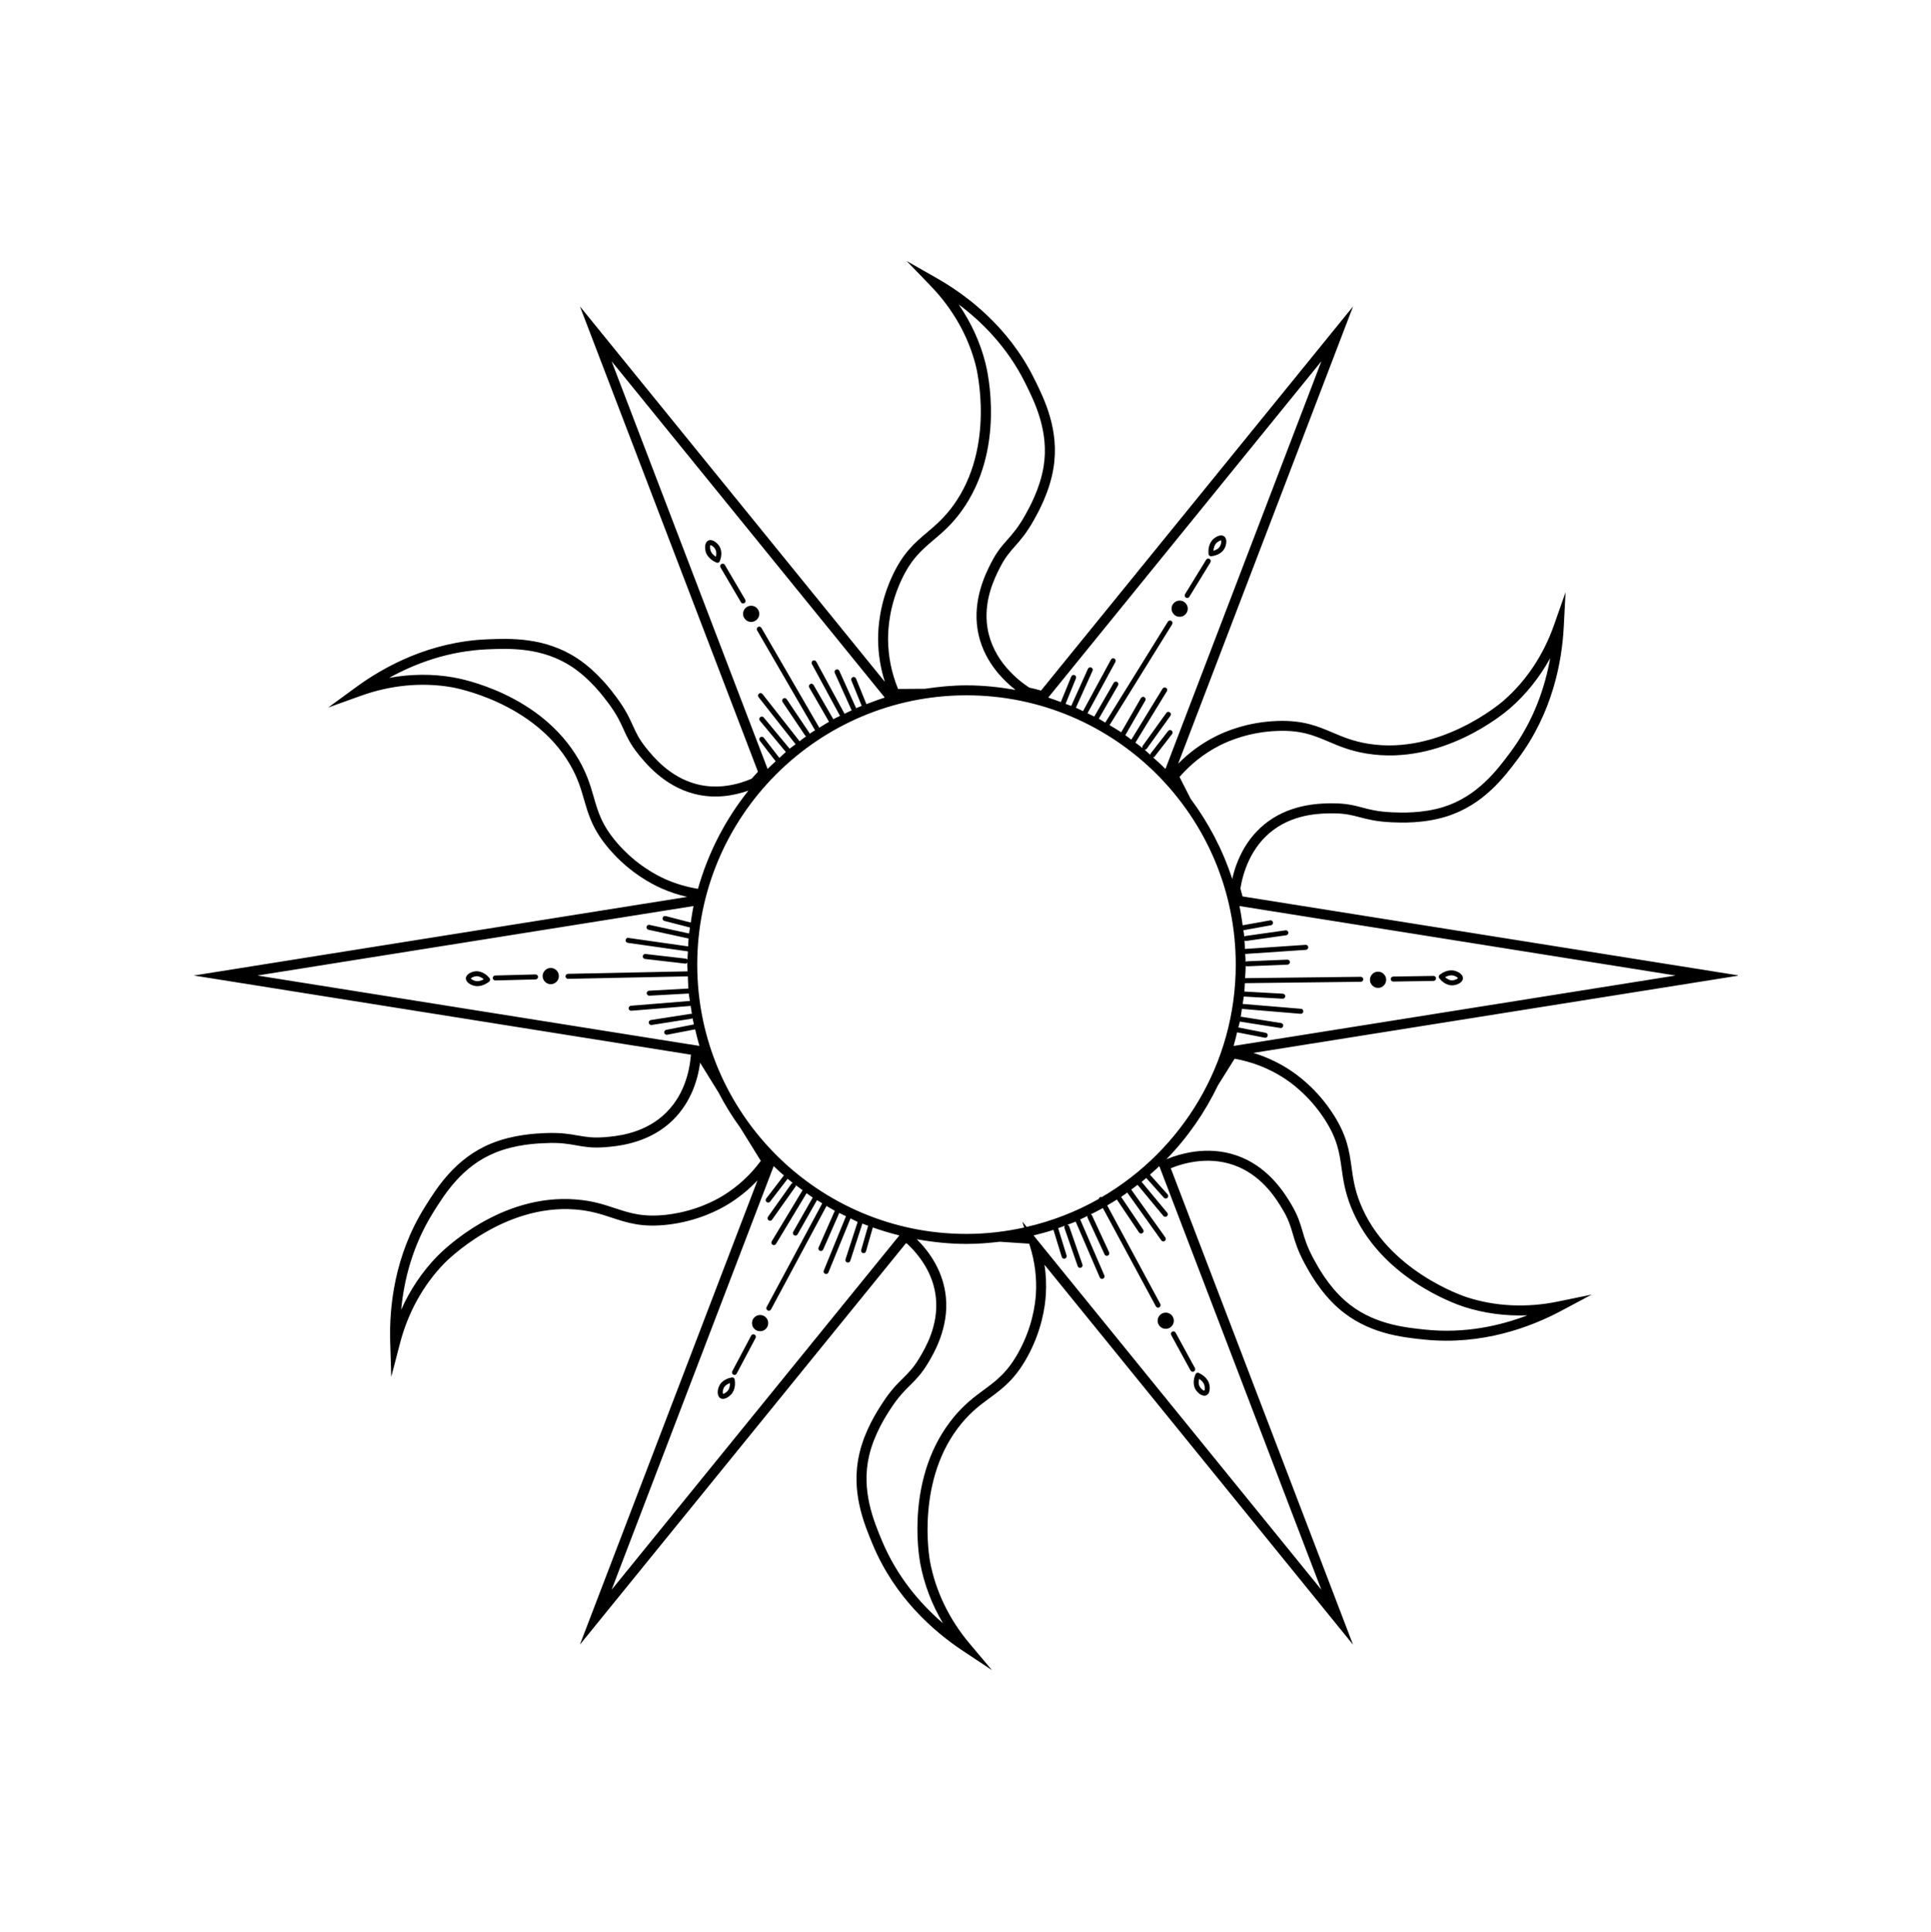 <svg xmlns="http://www.w3.org/2000/svg" xmlns:xlink="http://www.w3.org/1999/xlink" zoomAndPan="magnify" viewBox="0 0 224.88 225" preserveAspectRatio="xMidYMid meet" version="1.0"><defs><clipPath id="060f8a8bc8"><path d="M 22.488 30 L 202.391 30 L 202.391 195 L 22.488 195 Z M 22.488 30 " clip-rule="nonzero"/></clipPath></defs><g clip-path="url(#060f8a8bc8)"><path fill="currentColor" d="M 170.812 151.051 C 170.434 150.93 161.559 147.973 158.422 140.152 C 157.754 138.492 157.57 137.172 157.395 135.895 C 157.129 134.012 156.879 132.23 155.238 129.699 C 153.355 126.793 151.09 125.129 149.902 124.395 C 148.664 123.625 147.344 123.027 145.957 122.605 L 202.543 113.594 L 144.699 104.383 C 144.621 104.07 144.543 103.758 144.457 103.453 C 144.742 101.699 145.625 98.594 148.348 96.602 C 150.965 94.688 154.043 94.707 155.324 94.711 C 156.668 94.719 157.438 94.922 158.332 95.156 C 159.254 95.398 160.297 95.676 162.105 95.754 C 163.117 95.797 165.797 95.91 168.457 95.074 C 172.777 93.719 175.195 90.477 176.801 88.332 C 180.816 82.965 181.906 77.027 182.113 72.992 L 182.324 68.957 L 180.984 72.77 C 179.762 76.258 177.723 79.312 175.086 81.602 C 174.789 81.863 167.676 87.941 159.363 86.609 C 157.602 86.324 156.375 85.805 155.188 85.301 C 153.434 84.559 151.77 83.852 148.762 83.953 C 145.312 84.07 142.711 85.156 141.469 85.797 C 139.883 86.613 138.453 87.66 137.203 88.934 L 157.574 35.684 L 121.238 80.41 C 120.785 80.285 120.324 80.168 119.863 80.066 C 118.543 79.203 115.629 76.91 115.008 73.168 C 114.473 69.969 115.863 67.25 116.453 66.09 C 117.062 64.895 117.594 64.297 118.203 63.605 C 118.836 62.891 119.551 62.082 120.434 60.504 C 120.926 59.621 122.234 57.281 122.684 54.52 C 123.414 50.055 121.609 46.434 120.414 44.035 C 117.426 38.039 112.613 34.391 109.102 32.391 L 105.59 30.391 L 108.395 33.301 C 110.961 35.961 112.77 39.156 113.633 42.543 C 113.73 42.926 115.969 52.004 111.031 58.836 C 109.984 60.281 108.969 61.145 107.984 61.98 C 106.531 63.211 105.16 64.371 103.895 67.113 C 102.445 70.25 102.25 73.059 102.262 74.457 C 102.273 76.141 102.539 77.797 103.051 79.398 L 67.539 35.676 L 88.27 89.863 C 88.02 90.129 87.773 90.402 87.535 90.676 C 85.977 91.344 83.629 91.969 81.109 91.305 C 77.977 90.48 76.062 88.105 75.242 87.086 C 74.402 86.043 74.074 85.312 73.691 84.469 C 73.297 83.602 72.852 82.617 71.77 81.164 C 71.168 80.352 69.562 78.203 67.234 76.668 C 63.457 74.176 59.418 74.34 56.738 74.445 C 50.043 74.719 44.746 77.617 41.484 80.004 L 38.223 82.387 L 42.027 81.02 C 45.504 79.77 49.156 79.426 52.598 80.023 C 52.988 80.09 62.188 81.758 66.402 89.062 C 67.297 90.609 67.668 91.891 68.023 93.133 C 68.555 94.961 69.051 96.688 71.035 98.965 C 73.297 101.566 75.785 102.898 77.062 103.461 C 78.027 103.883 79.008 104.207 80.039 104.438 L 22.57 113.594 L 80.465 122.812 C 80.316 124.73 79.66 127.789 77.145 129.961 C 74.699 132.082 71.652 132.32 70.352 132.422 C 69.02 132.52 68.23 132.387 67.32 132.227 C 66.379 132.059 65.312 131.867 63.512 131.941 C 62.5 131.984 59.82 132.09 57.23 133.145 C 53.039 134.852 50.891 138.281 49.473 140.551 C 45.914 146.23 45.316 152.238 45.441 156.277 L 45.566 160.32 L 46.586 156.402 C 47.516 152.836 49.297 149.621 51.734 147.117 C 52.008 146.836 58.574 140.184 66.992 140.836 C 68.773 140.973 70.039 141.391 71.262 141.797 C 73.066 142.391 74.777 142.953 77.773 142.605 C 81.207 142.203 83.707 140.91 84.891 140.168 C 86.117 139.406 87.23 138.496 88.219 137.445 L 67.535 191.508 L 105.504 144.77 C 105.543 144.777 105.578 144.789 105.617 144.801 C 107.027 146.113 108.715 148.258 108.996 151.156 C 109.312 154.383 107.742 157.004 107.074 158.125 C 106.387 159.277 105.816 159.836 105.16 160.488 C 104.484 161.156 103.711 161.914 102.727 163.441 C 102.176 164.285 100.715 166.535 100.082 169.25 C 99.055 173.66 100.613 177.391 101.641 179.863 C 104.219 186.047 108.777 190.008 112.148 192.242 L 115.52 194.48 L 112.914 191.383 C 110.535 188.555 108.941 185.246 108.305 181.812 C 108.234 181.422 106.609 172.211 111.996 165.73 C 113.137 164.355 114.211 163.562 115.25 162.797 C 116.781 161.668 118.227 160.602 119.672 157.953 C 121.332 154.914 121.715 152.125 121.797 150.734 C 121.867 149.578 121.816 148.422 121.641 147.273 L 157.57 191.512 L 136.344 136.031 C 138.125 135.32 141.141 134.578 144.176 135.859 C 147.164 137.117 148.723 139.746 149.391 140.867 C 150.074 142.02 150.297 142.785 150.555 143.672 C 150.824 144.59 151.121 145.629 151.984 147.215 C 152.469 148.102 153.746 150.457 155.844 152.312 C 159.227 155.309 163.25 155.719 165.922 155.992 C 172.598 156.664 178.242 154.543 181.809 152.645 L 185.371 150.746 L 181.418 151.562 C 177.801 152.305 174.133 152.133 170.812 151.051 Z M 195.145 113.594 L 143.664 121.793 C 143.82 121.273 143.938 120.738 144.07 120.207 L 147.293 120.836 C 147.312 120.84 147.328 120.844 147.348 120.844 C 147.484 120.844 147.605 120.746 147.633 120.605 C 147.664 120.449 147.562 120.297 147.402 120.266 L 144.215 119.641 C 144.27 119.402 144.348 119.176 144.398 118.938 C 144.418 118.945 144.426 118.965 144.449 118.969 L 149.105 119.703 C 149.121 119.707 149.137 119.707 149.152 119.707 C 149.293 119.707 149.418 119.605 149.441 119.461 C 149.465 119.305 149.355 119.156 149.199 119.129 L 144.543 118.395 C 144.52 118.391 144.508 118.406 144.488 118.406 C 144.547 118.102 144.582 117.789 144.629 117.48 L 151.469 118.051 C 151.477 118.051 151.484 118.051 151.492 118.051 C 151.641 118.051 151.77 117.934 151.785 117.785 C 151.797 117.625 151.68 117.48 151.52 117.469 L 144.719 116.902 C 144.762 116.613 144.816 116.332 144.852 116.043 L 149.371 116.293 C 149.379 116.293 149.383 116.293 149.391 116.293 C 149.543 116.293 149.672 116.172 149.68 116.02 C 149.688 115.863 149.566 115.723 149.406 115.711 L 144.922 115.461 C 144.949 115.137 144.949 114.809 144.969 114.484 L 158.477 114.324 C 158.637 114.324 158.766 114.191 158.762 114.031 C 158.762 113.871 158.629 113.742 158.473 113.742 C 158.473 113.742 158.469 113.742 158.469 113.742 L 145 113.902 C 145.023 113.422 145.07 112.949 145.074 112.461 C 145.117 112.488 145.164 112.52 145.219 112.52 C 145.223 112.52 145.227 112.52 145.23 112.52 L 149.941 112.328 C 150.102 112.32 150.23 112.184 150.223 112.023 C 150.215 111.867 150.074 111.738 149.918 111.746 L 145.211 111.938 C 145.152 111.941 145.109 111.977 145.062 112.004 C 145.059 111.688 145.027 111.379 145.012 111.062 C 145.027 111.066 145.035 111.078 145.051 111.078 C 145.059 111.078 145.062 111.078 145.07 111.078 L 152.082 110.605 C 152.242 110.594 152.363 110.457 152.352 110.293 C 152.344 110.133 152.223 110.012 152.043 110.023 L 145.031 110.496 C 145.012 110.496 145 110.516 144.984 110.52 C 144.969 110.184 144.961 109.848 144.934 109.516 C 144.98 109.543 145.023 109.57 145.078 109.57 C 145.094 109.57 145.105 109.57 145.121 109.57 L 149.789 108.906 C 149.949 108.887 150.059 108.738 150.035 108.578 C 150.012 108.418 149.867 108.305 149.707 108.332 L 145.039 108.992 C 144.988 109 144.949 109.039 144.914 109.066 C 144.887 108.816 144.836 108.574 144.805 108.32 L 148.012 107.742 C 148.172 107.715 148.277 107.566 148.25 107.406 C 148.219 107.25 148.066 107.133 147.91 107.172 L 144.719 107.746 C 144.609 106.992 144.504 106.238 144.344 105.504 Z M 128.32 139.391 C 128.246 139.367 128.164 139.371 128.094 139.406 C 128.016 139.453 127.973 139.527 127.957 139.609 C 125.363 141.078 122.543 142.184 119.562 142.867 L 119.059 142.242 L 119.273 142.938 C 117.105 143.414 114.863 143.684 112.555 143.684 C 95.266 143.684 81.199 129.613 81.199 112.324 C 81.199 95.035 95.266 80.965 112.555 80.965 C 129.848 80.965 143.914 95.031 143.914 112.324 C 143.914 123.863 137.629 133.941 128.32 139.391 Z M 142.004 86.824 C 143.16 86.23 145.582 85.219 148.801 85.113 C 151.566 85.012 153.031 85.645 154.734 86.363 C 155.984 86.898 157.277 87.445 159.184 87.754 C 167.871 89.156 175.062 83.164 175.855 82.477 C 177.723 80.852 179.305 78.867 180.535 76.633 C 179.934 80.008 178.617 83.965 175.871 87.633 C 174.359 89.66 172.07 92.719 168.113 93.965 C 165.645 94.738 163.109 94.633 162.156 94.59 C 160.477 94.52 159.539 94.27 158.633 94.031 C 157.703 93.785 156.824 93.555 155.332 93.547 C 154.035 93.535 150.586 93.523 147.668 95.664 C 145.043 97.582 143.957 100.367 143.5 102.348 C 142.402 98.953 140.742 95.812 138.656 93.008 L 137.367 90.469 C 138.68 88.957 140.238 87.73 142.004 86.824 Z M 135.727 89.539 C 135.266 89.07 134.777 88.633 134.285 88.195 C 134.348 88.18 134.41 88.168 134.453 88.113 L 136.496 85.48 C 136.594 85.352 136.57 85.172 136.445 85.074 C 136.312 84.973 136.133 84.996 136.035 85.125 L 133.992 87.758 C 133.965 87.797 133.965 87.848 133.957 87.895 C 133.734 87.699 133.527 87.484 133.297 87.297 C 133.301 87.297 133.309 87.301 133.316 87.301 C 133.406 87.301 133.496 87.258 133.555 87.18 L 136.305 83.348 C 136.398 83.219 136.367 83.035 136.238 82.945 C 136.105 82.852 135.926 82.879 135.832 83.012 L 133.082 86.844 C 133.023 86.922 133.027 87.02 133.062 87.109 C 132.793 86.891 132.5 86.691 132.227 86.48 L 135.887 80.496 C 135.973 80.359 135.93 80.18 135.793 80.094 C 135.652 80.008 135.477 80.051 135.391 80.191 L 131.754 86.129 C 131.52 85.957 131.293 85.773 131.055 85.605 L 133.375 81.578 C 133.457 81.441 133.41 81.262 133.27 81.184 C 133.133 81.102 132.953 81.148 132.871 81.289 L 130.578 85.27 C 130.137 84.977 129.672 84.715 129.219 84.441 L 136.504 72.699 C 136.59 72.562 136.547 72.383 136.41 72.297 C 136.273 72.215 136.094 72.254 136.008 72.395 L 128.719 84.141 C 128.465 83.992 128.223 83.832 127.965 83.691 L 130.203 79.809 C 130.285 79.668 130.238 79.492 130.098 79.41 C 129.961 79.328 129.781 79.379 129.699 79.52 L 127.438 83.441 C 127.18 83.305 126.91 83.188 126.648 83.059 L 129.895 77.082 C 129.969 76.938 129.918 76.762 129.777 76.688 C 129.633 76.609 129.457 76.664 129.383 76.805 L 126.129 82.809 C 125.848 82.68 125.582 82.531 125.297 82.41 L 127.234 78.113 C 127.301 77.965 127.234 77.793 127.09 77.727 C 126.938 77.66 126.77 77.727 126.703 77.875 L 124.766 82.172 C 124.762 82.184 124.77 82.195 124.766 82.203 C 124.543 82.117 124.316 82.043 124.094 81.961 L 125.301 78.996 C 125.363 78.844 125.289 78.676 125.145 78.613 C 124.992 78.555 124.824 78.625 124.762 78.773 L 123.543 81.754 C 123.051 81.574 122.574 81.383 122.074 81.23 L 153.887 42.066 Z M 104.949 67.598 C 106.109 65.09 107.328 64.059 108.734 62.863 C 109.773 61.984 110.848 61.074 111.973 59.516 C 117.141 52.367 115.016 43.266 114.758 42.25 C 114.145 39.852 113.086 37.547 111.645 35.445 C 114.387 37.496 117.328 40.453 119.375 44.555 C 120.5 46.816 122.203 50.234 121.535 54.332 C 121.117 56.891 119.883 59.102 119.418 59.934 C 118.598 61.402 117.957 62.129 117.332 62.832 C 116.695 63.551 116.094 64.23 115.418 65.555 C 114.828 66.715 113.262 69.777 113.855 73.359 C 114.426 76.781 116.668 79.082 118.266 80.336 C 116.406 80.008 114.508 79.805 112.555 79.805 C 110.91 79.805 109.305 79.969 107.727 80.203 L 104.586 80.223 C 103.828 78.371 103.434 76.43 103.422 74.445 C 103.414 73.145 103.598 70.527 104.949 67.598 Z M 71.227 42.066 L 103.039 81.23 C 102.312 81.453 101.605 81.723 100.902 81.996 L 99.688 79.012 C 99.625 78.863 99.457 78.789 99.309 78.852 C 99.16 78.914 99.09 79.082 99.148 79.23 L 100.355 82.195 C 100.129 82.289 99.906 82.375 99.684 82.469 C 99.68 82.449 99.688 82.434 99.68 82.414 L 97.746 78.113 C 97.68 77.969 97.508 77.902 97.359 77.969 C 97.215 78.031 97.148 78.207 97.215 78.352 L 99.152 82.652 C 99.164 82.68 99.199 82.672 99.215 82.695 C 98.926 82.828 98.641 82.973 98.352 83.113 L 95.062 77.047 C 94.984 76.906 94.809 76.852 94.668 76.93 C 94.527 77.008 94.477 77.184 94.551 77.324 L 97.828 83.363 C 97.57 83.496 97.297 83.605 97.043 83.746 L 94.746 79.766 C 94.668 79.625 94.484 79.574 94.348 79.656 C 94.211 79.738 94.164 79.914 94.242 80.055 L 96.547 84.051 C 96.16 84.27 95.789 84.504 95.414 84.738 L 88.672 73.113 C 88.59 72.973 88.41 72.926 88.273 73.008 C 88.137 73.086 88.09 73.266 88.172 73.402 L 94.918 85.039 C 94.703 85.18 94.48 85.305 94.273 85.449 C 94.266 85.41 94.273 85.367 94.25 85.332 L 91.617 81.418 C 91.527 81.285 91.344 81.25 91.215 81.34 C 91.082 81.43 91.047 81.609 91.137 81.742 L 93.77 85.656 C 93.797 85.703 93.855 85.703 93.898 85.727 C 93.633 85.914 93.375 86.117 93.117 86.312 L 88.797 80.816 C 88.695 80.691 88.512 80.668 88.391 80.77 C 88.262 80.867 88.242 81.051 88.34 81.176 L 92.652 86.66 C 92.422 86.836 92.18 87 91.953 87.184 C 91.953 87.18 91.953 87.176 91.953 87.176 L 88.941 83.547 C 88.84 83.422 88.652 83.406 88.535 83.508 C 88.41 83.609 88.391 83.793 88.492 83.918 L 91.504 87.547 C 91.512 87.555 91.523 87.551 91.527 87.559 C 91.266 87.781 91.02 88.023 90.762 88.254 L 88.949 85.902 C 88.848 85.777 88.664 85.754 88.539 85.852 C 88.414 85.949 88.391 86.133 88.488 86.262 L 90.332 88.648 C 90.016 88.941 89.695 89.227 89.391 89.535 Z M 77.531 102.395 C 76.34 101.871 74.027 100.633 71.91 98.199 C 70.098 96.117 69.656 94.586 69.145 92.809 C 68.766 91.504 68.375 90.152 67.414 88.484 C 63.004 80.84 53.832 79.055 52.801 78.879 C 50.359 78.453 47.824 78.477 45.316 78.934 C 48.312 77.273 52.211 75.797 56.789 75.609 C 59.312 75.504 63.129 75.352 66.598 77.641 C 68.75 79.062 70.266 81.098 70.84 81.867 C 71.844 83.215 72.246 84.098 72.629 84.953 C 73.027 85.828 73.402 86.656 74.336 87.82 C 75.152 88.828 77.309 91.512 80.812 92.43 C 83.23 93.066 85.477 92.656 87.16 92.062 C 84.492 95.402 82.477 99.273 81.285 103.496 L 81.199 103.484 C 79.898 103.266 78.699 102.906 77.531 102.395 Z M 80.203 121.594 L 29.969 113.594 L 80.766 105.504 C 80.633 106.133 80.543 106.781 80.445 107.426 L 77.52 106.672 C 77.359 106.637 77.207 106.727 77.168 106.883 C 77.129 107.039 77.219 107.195 77.375 107.238 L 80.355 108.004 C 80.324 108.238 80.273 108.465 80.25 108.699 L 75.645 107.699 C 75.48 107.664 75.332 107.762 75.297 107.918 C 75.262 108.078 75.363 108.23 75.52 108.266 L 80.125 109.27 C 80.145 109.277 80.168 109.277 80.188 109.277 C 80.16 109.582 80.16 109.895 80.141 110.203 L 73.188 109.215 C 73.023 109.18 72.883 109.301 72.859 109.461 C 72.836 109.621 72.949 109.77 73.109 109.789 L 80.066 110.777 C 80.082 110.781 80.094 110.781 80.109 110.781 C 80.109 110.781 80.109 110.781 80.113 110.781 C 80.098 111.102 80.07 111.422 80.062 111.746 C 80.02 111.684 79.949 111.637 79.867 111.629 L 75.18 111.09 C 75.004 111.055 74.875 111.188 74.859 111.344 C 74.84 111.504 74.957 111.648 75.117 111.664 L 79.801 112.207 C 79.812 112.207 79.824 112.207 79.832 112.207 C 79.922 112.207 79.992 112.16 80.047 112.098 C 80.047 112.172 80.035 112.246 80.035 112.32 C 80.035 112.586 80.066 112.844 80.074 113.109 L 66.148 113.398 C 65.984 113.402 65.859 113.535 65.859 113.695 C 65.863 113.852 65.992 113.98 66.152 113.98 C 66.152 113.98 66.156 113.98 66.156 113.98 L 80.102 113.691 C 80.121 114.164 80.133 114.641 80.172 115.109 L 75.59 115.363 C 75.43 115.371 75.309 115.508 75.316 115.668 C 75.324 115.82 75.453 115.941 75.605 115.941 C 75.613 115.941 75.617 115.941 75.625 115.941 L 80.211 115.691 C 80.242 115.984 80.305 116.266 80.344 116.555 L 73.477 117.113 C 73.316 117.129 73.199 117.266 73.211 117.43 C 73.223 117.578 73.352 117.695 73.504 117.695 C 73.512 117.695 73.52 117.695 73.527 117.695 L 80.434 117.133 C 80.48 117.445 80.523 117.762 80.578 118.074 C 80.539 118.062 80.504 118.039 80.457 118.051 L 75.797 118.777 C 75.641 118.801 75.531 118.949 75.555 119.109 C 75.578 119.254 75.703 119.355 75.844 119.355 C 75.859 119.355 75.875 119.355 75.891 119.352 L 80.547 118.621 C 80.594 118.613 80.621 118.582 80.652 118.559 C 80.703 118.805 80.754 119.047 80.809 119.289 L 77.59 119.918 C 77.434 119.949 77.328 120.102 77.359 120.254 C 77.387 120.398 77.508 120.492 77.645 120.492 C 77.664 120.492 77.684 120.492 77.703 120.488 L 80.957 119.859 C 81.109 120.504 81.262 121.156 81.453 121.789 L 80.203 121.586 Z M 84.277 139.18 C 83.176 139.867 80.848 141.07 77.641 141.449 C 74.895 141.762 73.383 141.266 71.629 140.691 C 70.336 140.262 69.004 139.82 67.078 139.672 C 58.289 138.961 51.629 145.555 50.898 146.305 C 49.172 148.078 47.758 150.184 46.719 152.512 C 47.039 149.102 48.027 145.051 50.457 141.168 C 51.797 139.023 53.824 135.785 57.672 134.223 C 60.07 133.242 62.602 133.141 63.555 133.109 C 65.227 133.027 66.191 133.207 67.117 133.371 C 68.062 133.539 68.957 133.699 70.441 133.586 C 71.738 133.484 75.168 133.219 77.91 130.844 C 80.375 128.707 81.246 125.852 81.535 123.75 L 83.672 127.207 C 84.422 128.656 85.281 130.039 86.234 131.352 L 88.602 135.176 C 87.414 136.785 85.961 138.133 84.277 139.18 Z M 90.102 135.789 C 90.492 136.164 90.895 136.527 91.305 136.887 C 91.293 136.898 91.273 136.895 91.262 136.914 L 89.23 139.562 C 89.133 139.688 89.156 139.875 89.285 139.973 C 89.34 140.012 89.402 140.027 89.461 140.027 C 89.551 140.027 89.637 139.988 89.691 139.914 L 91.723 137.266 C 91.918 137.43 92.125 137.582 92.324 137.742 C 92.266 137.762 92.207 137.789 92.168 137.84 L 89.438 141.688 C 89.348 141.82 89.379 142.004 89.508 142.094 C 89.559 142.129 89.617 142.148 89.676 142.148 C 89.766 142.148 89.859 142.102 89.914 142.023 L 92.641 138.176 C 92.68 138.125 92.68 138.066 92.68 138.008 C 92.938 138.207 93.203 138.402 93.465 138.594 L 89.875 144.543 C 89.793 144.68 89.836 144.859 89.973 144.941 C 90.02 144.969 90.07 144.984 90.121 144.984 C 90.223 144.984 90.316 144.934 90.371 144.844 L 93.93 138.945 C 94.172 139.113 94.406 139.285 94.648 139.445 L 92.375 143.441 C 92.297 143.582 92.344 143.758 92.484 143.84 C 92.531 143.867 92.582 143.879 92.629 143.879 C 92.73 143.879 92.828 143.828 92.883 143.73 L 95.145 139.75 C 95.348 139.879 95.555 140 95.758 140.121 L 89.281 152.195 C 89.207 152.34 89.258 152.512 89.402 152.59 C 89.445 152.613 89.492 152.625 89.539 152.625 C 89.641 152.625 89.742 152.57 89.793 152.473 L 96.254 140.426 C 96.578 140.609 96.887 140.812 97.219 140.988 L 95.332 145.266 C 95.266 145.414 95.332 145.586 95.48 145.648 C 95.52 145.668 95.559 145.676 95.598 145.676 C 95.707 145.676 95.816 145.613 95.863 145.504 L 97.738 141.242 C 97.996 141.375 98.262 141.496 98.523 141.621 L 95.934 147.953 C 95.875 148.098 95.945 148.27 96.094 148.328 C 96.129 148.344 96.168 148.352 96.203 148.352 C 96.316 148.352 96.426 148.285 96.473 148.172 L 99.047 141.875 C 99.328 142.004 99.598 142.16 99.883 142.281 L 98.465 146.637 C 98.418 146.789 98.5 146.957 98.652 147.004 C 98.684 147.012 98.715 147.02 98.742 147.02 C 98.867 147.02 98.98 146.941 99.02 146.816 L 100.43 142.48 C 100.652 142.57 100.879 142.645 101.102 142.727 L 100.293 145.555 C 100.25 145.707 100.34 145.871 100.492 145.914 C 100.52 145.918 100.547 145.926 100.574 145.926 C 100.699 145.926 100.816 145.84 100.852 145.711 L 101.645 142.93 C 102.656 143.289 103.688 143.598 104.738 143.859 L 71.227 185.121 Z M 118.656 157.391 C 117.332 159.812 116.047 160.762 114.559 161.855 C 113.465 162.668 112.336 163.5 111.102 164.984 C 105.469 171.766 106.973 180.992 107.164 182.02 C 107.613 184.453 108.516 186.824 109.816 189.02 C 107.215 186.785 104.48 183.641 102.715 179.414 C 101.742 177.082 100.273 173.559 101.215 169.512 C 101.801 167 103.18 164.871 103.707 164.062 C 104.621 162.656 105.312 161.977 105.98 161.316 C 106.664 160.637 107.309 160 108.078 158.719 C 108.742 157.602 110.508 154.648 110.156 151.043 C 109.859 148.031 108.246 145.773 106.77 144.301 C 108.652 144.641 110.578 144.848 112.555 144.848 C 113.867 144.848 115.152 144.746 116.426 144.594 L 119.859 144.82 L 119.957 145.133 C 120.523 146.945 120.754 148.809 120.641 150.664 C 120.562 151.961 120.203 154.555 118.656 157.391 Z M 153.883 185.121 L 120.367 143.859 C 121.148 143.664 121.926 143.461 122.684 143.211 L 123.652 146.367 C 123.691 146.496 123.805 146.574 123.93 146.574 C 123.957 146.574 123.984 146.57 124.016 146.562 C 124.168 146.516 124.258 146.352 124.211 146.199 L 123.234 143.012 C 123.5 142.918 123.762 142.82 124.02 142.723 C 123.961 142.797 123.93 142.887 123.961 142.984 L 125.508 147.438 C 125.551 147.559 125.66 147.637 125.781 147.637 C 125.816 147.637 125.844 147.629 125.879 147.617 C 126.031 147.566 126.109 147.398 126.059 147.25 L 124.512 142.793 C 124.477 142.691 124.387 142.645 124.289 142.625 C 124.625 142.492 124.969 142.383 125.293 142.246 C 125.297 142.262 125.289 142.273 125.293 142.293 L 128.078 148.746 C 128.125 148.855 128.234 148.918 128.344 148.918 C 128.383 148.918 128.422 148.914 128.461 148.895 C 128.605 148.832 128.676 148.66 128.609 148.512 L 125.824 142.059 C 125.816 142.035 125.789 142.027 125.777 142.008 C 126.07 141.875 126.355 141.73 126.645 141.59 C 126.629 141.652 126.621 141.723 126.652 141.785 L 128.637 146.066 C 128.684 146.172 128.789 146.234 128.898 146.234 C 128.941 146.234 128.984 146.223 129.023 146.207 C 129.168 146.137 129.23 145.965 129.164 145.82 L 127.18 141.539 C 127.152 141.473 127.094 141.43 127.031 141.398 C 127.508 141.164 127.98 140.93 128.441 140.672 L 134.613 152.117 C 134.668 152.215 134.766 152.27 134.871 152.27 C 134.918 152.27 134.965 152.258 135.008 152.234 C 135.148 152.156 135.203 151.98 135.129 151.84 L 128.941 140.363 C 129.324 140.141 129.699 139.918 130.07 139.676 L 132.648 143.508 C 132.703 143.59 132.797 143.637 132.891 143.637 C 132.945 143.637 133.004 143.621 133.055 143.586 C 133.188 143.5 133.223 143.316 133.133 143.184 L 130.566 139.375 C 130.809 139.215 131.039 139.035 131.277 138.867 L 135.242 144.426 C 135.297 144.508 135.387 144.551 135.477 144.551 C 135.535 144.551 135.598 144.531 135.648 144.496 C 135.777 144.406 135.809 144.223 135.715 144.094 L 131.742 138.52 C 131.988 138.336 132.238 138.156 132.48 137.969 L 135.484 141.59 C 135.543 141.656 135.625 141.691 135.707 141.691 C 135.773 141.691 135.84 141.668 135.895 141.629 C 136.016 141.523 136.035 141.34 135.934 141.215 L 132.949 137.621 C 133.133 137.473 133.312 137.324 133.492 137.172 L 135.543 139.465 C 135.602 139.527 135.68 139.562 135.762 139.562 C 135.828 139.562 135.898 139.535 135.953 139.488 C 136.07 139.379 136.082 139.195 135.977 139.078 L 133.922 136.781 C 134.293 136.457 134.656 136.129 135.012 135.789 Z M 166.031 154.832 C 163.52 154.574 159.723 154.188 156.621 151.438 C 154.676 149.715 153.469 147.492 153.016 146.656 C 152.211 145.176 151.941 144.25 151.68 143.344 C 151.41 142.426 151.156 141.551 150.398 140.27 C 149.734 139.152 147.977 136.191 144.633 134.785 C 141.168 133.324 137.797 134.191 135.84 134.984 C 138.289 132.473 140.312 129.559 141.852 126.363 L 143.781 123.281 C 145.754 123.633 147.605 124.34 149.293 125.387 C 150.395 126.066 152.504 127.621 154.262 130.332 C 155.762 132.648 155.984 134.23 156.242 136.059 C 156.43 137.406 156.629 138.797 157.348 140.586 C 160.629 148.766 169.461 151.836 170.457 152.16 C 172.809 152.922 175.324 153.262 177.875 153.164 C 174.672 154.387 170.598 155.301 166.031 154.832 Z M 166.031 154.832 " fill-opacity="1" fill-rule="nonzero"/></g><path fill="#000000" d="M 88.422 71.477 C 88.422 71.738 88.328 71.961 88.145 72.145 C 87.961 72.328 87.738 72.418 87.48 72.418 C 87.219 72.418 86.996 72.328 86.812 72.145 C 86.629 71.961 86.535 71.738 86.535 71.477 C 86.535 71.215 86.629 70.996 86.812 70.809 C 86.996 70.625 87.219 70.535 87.48 70.535 C 87.738 70.535 87.961 70.625 88.145 70.809 C 88.328 70.996 88.422 71.215 88.422 71.477 Z M 88.422 71.477 " fill-opacity="1" fill-rule="nonzero"/><path fill="#000000" d="M 86.684 70.227 C 86.824 70.145 86.871 69.965 86.789 69.828 L 84.414 65.781 C 84.332 65.637 84.152 65.59 84.016 65.676 C 83.875 65.758 83.828 65.938 83.91 66.074 L 86.285 70.121 C 86.34 70.215 86.438 70.266 86.535 70.266 C 86.586 70.266 86.637 70.254 86.684 70.227 Z M 86.684 70.227 " fill-opacity="1" fill-rule="nonzero"/><path fill="#000000" d="M 83.746 63.559 C 83.484 63.168 82.91 62.719 82.473 62.953 C 82.059 63.168 82.082 63.812 82.16 64.156 C 82.355 65 83.191 65.41 83.445 65.512 C 83.477 65.527 83.52 65.535 83.555 65.535 C 83.594 65.535 83.633 65.527 83.668 65.512 C 83.738 65.48 83.797 65.426 83.824 65.355 C 83.922 65.109 84.215 64.258 83.746 63.559 Z M 83.379 64.828 C 83.129 64.676 82.816 64.414 82.727 64.023 C 82.668 63.773 82.699 63.512 82.727 63.473 C 82.73 63.473 82.73 63.473 82.734 63.473 C 82.828 63.473 83.094 63.637 83.258 63.887 C 83.465 64.184 83.438 64.562 83.379 64.828 Z M 83.379 64.828 " fill-opacity="1" fill-rule="nonzero"/><path fill="#000000" d="M 138.324 70.875 C 138.324 71.137 138.23 71.359 138.047 71.543 C 137.863 71.727 137.641 71.82 137.379 71.82 C 137.121 71.82 136.898 71.727 136.715 71.543 C 136.527 71.359 136.438 71.137 136.438 70.875 C 136.438 70.617 136.527 70.395 136.715 70.211 C 136.898 70.027 137.121 69.934 137.379 69.934 C 137.641 69.934 137.863 70.027 138.047 70.211 C 138.23 70.395 138.324 70.617 138.324 70.875 Z M 138.324 70.875 " fill-opacity="1" fill-rule="nonzero"/><path fill="#000000" d="M 138.258 69.629 C 138.355 69.629 138.453 69.582 138.508 69.488 L 140.961 65.488 C 141.047 65.352 141.004 65.172 140.867 65.09 C 140.727 65 140.551 65.043 140.465 65.184 L 138.012 69.184 C 137.926 69.32 137.969 69.5 138.105 69.586 C 138.156 69.613 138.207 69.629 138.258 69.629 Z M 138.258 69.629 " fill-opacity="1" fill-rule="nonzero"/><path fill="#000000" d="M 140.844 64.703 C 140.895 64.746 140.965 64.77 141.031 64.77 C 141.039 64.77 141.051 64.77 141.059 64.77 C 141.324 64.742 142.211 64.602 142.609 63.855 C 142.832 63.438 142.957 62.727 142.543 62.445 C 142.07 62.125 141.414 62.672 141.34 62.734 C 140.703 63.285 140.711 64.156 140.742 64.504 C 140.746 64.582 140.785 64.652 140.844 64.703 Z M 141.719 63.176 C 141.91 63.016 142.141 62.918 142.203 62.918 C 142.203 62.918 142.203 62.918 142.207 62.918 C 142.254 62.984 142.242 63.309 142.094 63.582 C 141.922 63.906 141.574 64.059 141.316 64.133 C 141.336 63.836 141.418 63.438 141.719 63.176 Z M 141.719 63.176 " fill-opacity="1" fill-rule="nonzero"/><path fill="#000000" d="M 161.43 114.09 C 161.43 114.352 161.336 114.574 161.152 114.758 C 160.969 114.941 160.746 115.035 160.484 115.035 C 160.227 115.035 160.004 114.941 159.82 114.758 C 159.637 114.574 159.543 114.352 159.543 114.09 C 159.543 113.832 159.637 113.609 159.82 113.426 C 160.004 113.238 160.227 113.148 160.484 113.148 C 160.746 113.148 160.969 113.238 161.152 113.426 C 161.336 113.609 161.43 113.832 161.43 114.09 Z M 161.43 114.09 " fill-opacity="1" fill-rule="nonzero"/><path fill="#000000" d="M 162.254 114.297 C 162.254 114.297 162.258 114.297 162.258 114.297 L 166.953 114.223 C 167.113 114.219 167.242 114.086 167.238 113.926 C 167.238 113.766 167.109 113.633 166.945 113.641 L 162.25 113.715 C 162.09 113.719 161.961 113.852 161.965 114.012 C 161.965 114.168 162.098 114.297 162.254 114.297 Z M 162.254 114.297 " fill-opacity="1" fill-rule="nonzero"/><path fill="#000000" d="M 169.105 114.738 C 169.141 114.738 169.18 114.734 169.219 114.734 C 169.688 114.695 170.355 114.418 170.371 113.918 C 170.387 113.457 169.82 113.16 169.48 113.059 C 168.668 112.816 167.941 113.289 167.664 113.504 C 167.605 113.555 167.566 113.621 167.555 113.699 C 167.547 113.773 167.566 113.852 167.617 113.91 C 167.77 114.113 168.32 114.738 169.105 114.738 Z M 169.312 113.613 C 169.559 113.688 169.77 113.84 169.793 113.887 C 169.762 113.965 169.484 114.129 169.172 114.152 C 168.82 114.184 168.496 113.969 168.293 113.789 C 168.547 113.645 168.93 113.5 169.312 113.613 Z M 169.312 113.613 " fill-opacity="1" fill-rule="nonzero"/><path fill="#000000" d="M 136.703 153.789 C 136.703 154.051 136.609 154.273 136.426 154.457 C 136.242 154.641 136.02 154.734 135.762 154.734 C 135.5 154.734 135.277 154.641 135.094 154.457 C 134.91 154.273 134.816 154.051 134.816 153.789 C 134.816 153.531 134.91 153.309 135.094 153.125 C 135.277 152.941 135.5 152.848 135.762 152.848 C 136.02 152.848 136.242 152.941 136.426 153.125 C 136.609 153.309 136.703 153.531 136.703 153.789 Z M 136.703 153.789 " fill-opacity="1" fill-rule="nonzero"/><path fill="#000000" d="M 136.398 155.461 L 138.648 159.582 C 138.703 159.68 138.801 159.73 138.902 159.73 C 138.953 159.73 139 159.719 139.043 159.695 C 139.188 159.621 139.238 159.445 139.16 159.301 L 136.91 155.18 C 136.836 155.035 136.66 154.984 136.516 155.062 C 136.375 155.141 136.324 155.316 136.398 155.461 Z M 136.398 155.461 " fill-opacity="1" fill-rule="nonzero"/><path fill="#000000" d="M 139.25 161.824 C 139.453 162.152 139.867 162.523 140.258 162.523 C 140.344 162.523 140.426 162.504 140.504 162.469 C 141.016 162.219 140.871 161.371 140.852 161.273 C 140.691 160.449 139.934 160.023 139.613 159.875 C 139.543 159.84 139.461 159.84 139.391 159.867 C 139.32 159.895 139.262 159.949 139.227 160.02 C 139.117 160.266 138.805 161.109 139.25 161.824 Z M 139.652 160.562 C 139.898 160.723 140.207 160.996 140.281 161.383 C 140.332 161.641 140.293 161.902 140.262 161.938 C 140.262 161.938 140.262 161.938 140.258 161.938 C 140.172 161.938 139.906 161.77 139.746 161.512 C 139.547 161.199 139.582 160.828 139.652 160.562 Z M 139.652 160.562 " fill-opacity="1" fill-rule="nonzero"/><path fill="#000000" d="M 65.082 113.656 C 65.082 113.918 64.988 114.141 64.805 114.324 C 64.621 114.508 64.398 114.602 64.137 114.602 C 63.879 114.602 63.656 114.508 63.473 114.324 C 63.289 114.141 63.195 113.918 63.195 113.656 C 63.195 113.398 63.289 113.176 63.473 112.992 C 63.656 112.809 63.879 112.715 64.137 112.715 C 64.398 112.715 64.621 112.809 64.805 112.992 C 64.988 113.176 65.082 113.398 65.082 113.656 Z M 65.082 113.656 " fill-opacity="1" fill-rule="nonzero"/><path fill="#000000" d="M 62.371 113.469 C 62.367 113.469 62.363 113.469 62.363 113.469 L 57.672 113.59 C 57.512 113.594 57.383 113.727 57.387 113.887 C 57.391 114.043 57.523 114.168 57.676 114.168 C 57.68 114.168 57.684 114.168 57.684 114.168 L 62.375 114.047 C 62.535 114.043 62.664 113.91 62.66 113.75 C 62.656 113.59 62.523 113.469 62.371 113.469 Z M 62.371 113.469 " fill-opacity="1" fill-rule="nonzero"/><path fill="#000000" d="M 55.402 113.098 C 54.93 113.141 54.27 113.422 54.254 113.922 C 54.246 114.387 54.816 114.676 55.156 114.773 C 55.305 114.816 55.453 114.832 55.594 114.832 C 56.211 114.832 56.738 114.488 56.965 114.309 C 57.023 114.262 57.062 114.191 57.074 114.113 C 57.082 114.039 57.062 113.961 57.012 113.898 C 56.848 113.695 56.25 113.047 55.402 113.098 Z M 55.316 114.215 C 55.07 114.145 54.855 113.992 54.836 113.945 C 54.863 113.871 55.145 113.703 55.453 113.676 C 55.477 113.676 55.5 113.676 55.527 113.676 C 55.859 113.676 56.148 113.863 56.336 114.031 C 56.07 114.184 55.695 114.324 55.316 114.215 Z M 55.316 114.215 " fill-opacity="1" fill-rule="nonzero"/><path fill="#000000" d="M 89.461 154.07 C 89.461 154.332 89.371 154.551 89.188 154.738 C 89.004 154.922 88.781 155.012 88.52 155.012 C 88.258 155.012 88.035 154.922 87.852 154.738 C 87.668 154.551 87.578 154.332 87.578 154.07 C 87.578 153.809 87.668 153.586 87.852 153.402 C 88.035 153.219 88.258 153.129 88.52 153.129 C 88.781 153.129 89.004 153.219 89.188 153.402 C 89.371 153.586 89.461 153.809 89.461 154.07 Z M 89.461 154.07 " fill-opacity="1" fill-rule="nonzero"/><path fill="#000000" d="M 87.48 155.523 L 85.281 159.672 C 85.207 159.816 85.258 159.992 85.402 160.066 C 85.445 160.09 85.492 160.102 85.539 160.102 C 85.645 160.102 85.742 160.043 85.793 159.945 L 87.992 155.801 C 88.066 155.656 88.016 155.48 87.871 155.406 C 87.734 155.332 87.555 155.383 87.48 155.523 Z M 87.48 155.523 " fill-opacity="1" fill-rule="nonzero"/><path fill="#000000" d="M 85.449 160.453 C 85.387 160.402 85.309 160.395 85.23 160.398 C 84.969 160.441 84.09 160.641 83.742 161.41 C 83.547 161.84 83.469 162.559 83.898 162.812 C 83.992 162.867 84.09 162.891 84.191 162.891 C 84.527 162.891 84.891 162.637 85.082 162.445 C 85.68 161.863 85.621 160.992 85.566 160.648 C 85.555 160.566 85.512 160.496 85.449 160.453 Z M 84.676 162.031 C 84.492 162.207 84.262 162.316 84.203 162.316 C 84.152 162.254 84.145 161.934 84.27 161.648 C 84.422 161.316 84.758 161.141 85.012 161.051 C 85.016 161.348 84.957 161.754 84.676 162.031 Z M 84.676 162.031 " fill-opacity="1" fill-rule="nonzero"/></svg>
